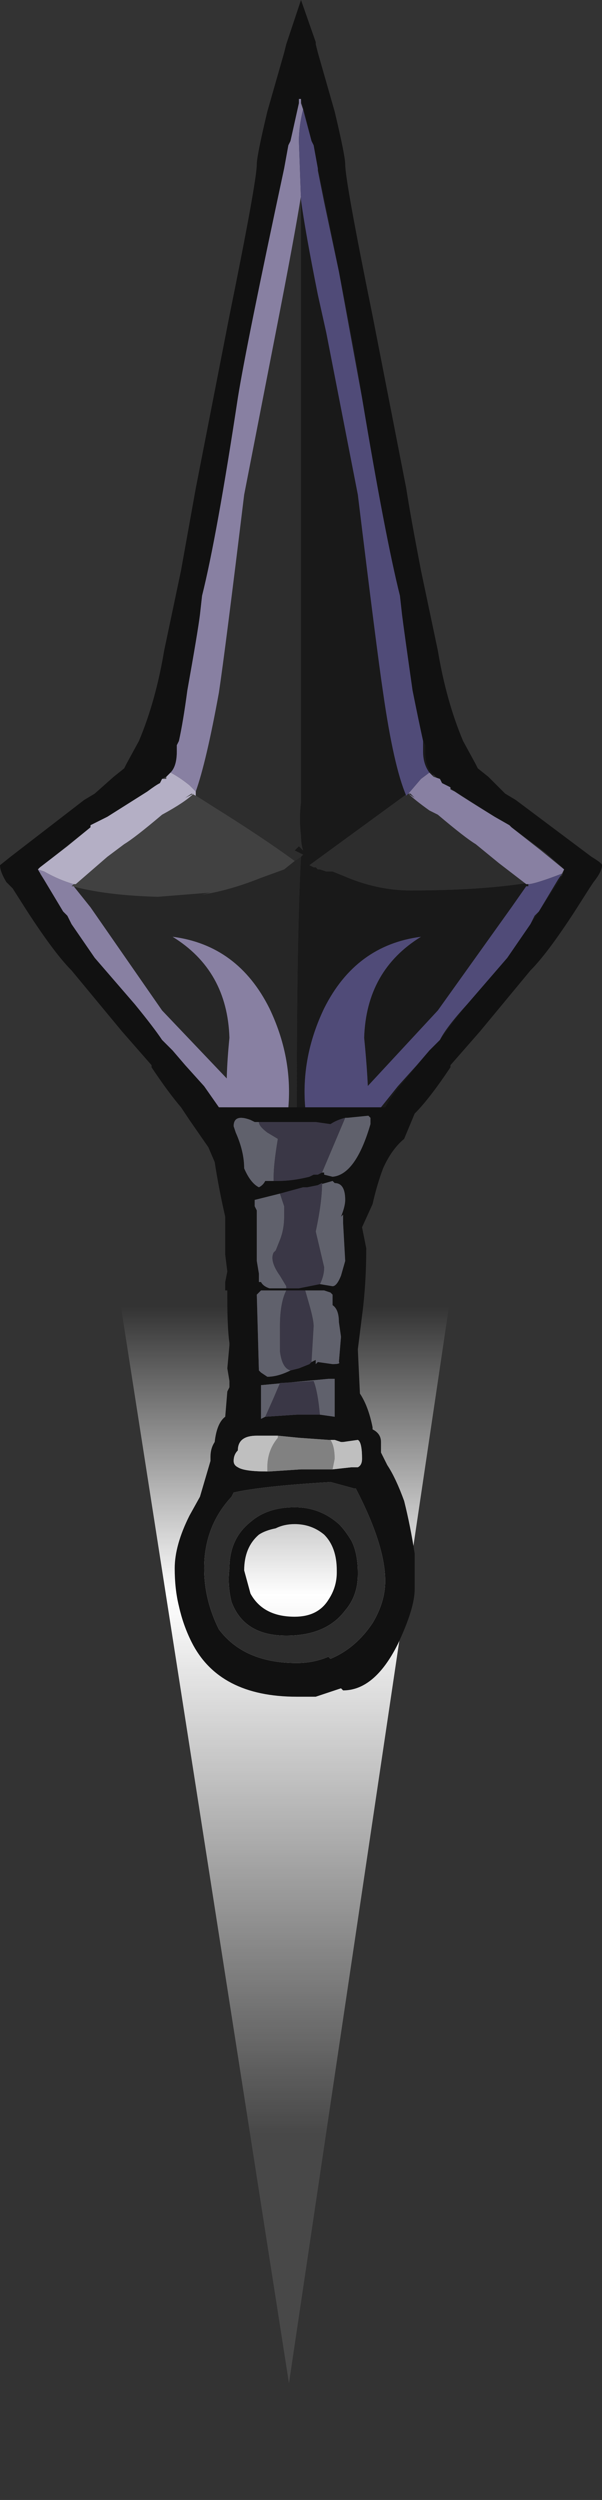 <?xml version="1.0" encoding="UTF-8" standalone="no"?>
<svg xmlns:ffdec="https://www.free-decompiler.com/flash" xmlns:xlink="http://www.w3.org/1999/xlink" ffdec:objectType="frame" height="415.65px" width="100.1px" xmlns="http://www.w3.org/2000/svg">
  <rect width="100%" height="100%" fill="#333333" stroke="none"/>
  <g transform="matrix(1.0, 0.0, 0.0, 1.0, 49.35, 171.7)">
    <use ffdec:characterId="740" height="40.35" transform="matrix(7.0, 0.0, 0.0, 7.0, -34.9, -57.9)" width="9.4" xlink:href="#shape0"/>
    <use ffdec:characterId="741" height="40.3" transform="matrix(7.0, 0.0, 0.0, 7.0, -49.35, -171.7)" width="14.3" xlink:href="#shape1"/>
    <use ffdec:characterId="743" height="25.55" transform="matrix(2.072, 0.0, 0.0, 0.67, -19.732, 161.801)" width="2.0" xlink:href="#shape2"/>
  </g>
  <defs>
    <g id="shape0" transform="matrix(1.0, 0.0, 0.0, 1.0, 4.7, 40.35)">
      <path d="M-4.7 -30.8 Q-0.2 -49.75 4.7 -30.95 L0.1 0.0 -4.7 -30.75 -4.7 -30.8" fill="url(#gradient0)" fill-rule="evenodd" stroke="none"/>
    </g>
    <linearGradient gradientTransform="matrix(0.0, -0.012, 0.025, 0.0, 1.1, -15.75)" gradientUnits="userSpaceOnUse" id="gradient0" spreadMethod="pad" x1="-819.2" x2="819.2">
      <stop offset="0.0" stop-color="#ffffff" stop-opacity="0.102"/>
      <stop offset="0.651" stop-color="#ffffff"/>
      <stop offset="1.0" stop-color="#ffffff" stop-opacity="0.0"/>
    </linearGradient>
    <g id="shape1" transform="matrix(1.0, 0.0, 0.0, 1.0, 7.05, 40.1)">
      <path d="M0.1 -40.1 L0.45 -39.1 0.45 -39.05 0.5 -38.85 0.9 -37.45 Q1.15 -36.4 1.15 -36.2 1.15 -35.8 1.8 -32.6 L2.6 -28.5 Q2.7 -27.85 2.95 -26.55 L3.35 -24.65 Q3.55 -23.45 3.95 -22.5 L4.25 -21.95 4.3 -21.85 4.55 -21.65 4.95 -21.25 5.2 -21.1 7.0 -19.75 Q7.25 -19.6 7.25 -19.55 7.25 -19.4 7.05 -19.15 L6.95 -19.0 6.6 -18.45 Q5.95 -17.45 5.55 -17.05 L4.35 -15.6 3.65 -14.8 3.65 -14.75 Q3.15 -14.0 2.8 -13.65 L2.55 -13.05 Q2.25 -12.8 2.05 -12.35 1.9 -11.95 1.8 -11.5 L1.55 -10.95 1.65 -10.45 Q1.65 -9.6 1.55 -8.85 L1.45 -8.05 1.5 -7.0 Q1.7 -6.7 1.8 -6.2 L1.8 -6.15 Q2.0 -6.05 2.0 -5.85 L2.0 -5.6 2.15 -5.3 Q2.35 -5.0 2.55 -4.45 2.7 -3.85 2.8 -3.2 L2.8 -2.35 Q2.8 -1.9 2.4 -1.05 1.85 0.05 1.1 0.05 L1.05 0.0 0.45 0.2 0.0 0.2 Q-1.85 0.2 -2.5 -1.1 -2.7 -1.5 -2.8 -1.95 -2.9 -2.35 -2.9 -2.85 -2.9 -3.4 -2.55 -4.1 L-2.3 -4.55 -2.05 -5.4 -2.05 -5.5 Q-2.05 -5.7 -1.95 -5.85 -1.9 -6.3 -1.7 -6.45 L-1.65 -7.05 -1.6 -7.15 -1.6 -7.3 -1.65 -7.6 -1.6 -8.15 -1.6 -8.2 Q-1.65 -8.55 -1.65 -9.25 L-1.65 -9.45 -1.7 -9.45 -1.7 -9.65 -1.65 -9.9 -1.7 -10.3 -1.7 -11.2 Q-1.85 -11.85 -1.95 -12.5 L-2.1 -12.85 -2.55 -13.5 -2.75 -13.8 Q-3.05 -14.15 -3.45 -14.75 L-3.45 -14.8 -4.15 -15.6 -5.35 -17.05 Q-5.75 -17.45 -6.4 -18.45 L-6.75 -19.0 -6.9 -19.15 Q-7.05 -19.4 -7.05 -19.55 L-6.8 -19.75 -5.05 -21.1 -4.8 -21.25 -4.35 -21.65 -4.1 -21.85 -4.05 -21.95 -3.75 -22.5 Q-3.35 -23.45 -3.15 -24.65 L-2.75 -26.55 -2.4 -28.5 -1.6 -32.6 Q-0.95 -35.8 -0.95 -36.2 -0.95 -36.4 -0.7 -37.45 L-0.3 -38.85 -0.25 -39.05 0.1 -40.1 M0.1 -37.75 L-0.15 -36.75 -0.2 -36.65 -0.3 -36.1 Q-1.2 -31.9 -1.4 -30.65 -1.9 -27.35 -2.25 -25.95 L-2.3 -25.5 Q-2.35 -25.1 -2.6 -23.7 -2.7 -22.95 -2.8 -22.5 L-2.85 -22.4 -2.85 -22.25 Q-2.85 -21.8 -3.1 -21.65 L-3.2 -21.6 -3.25 -21.5 Q-3.35 -21.45 -3.55 -21.3 L-4.5 -20.7 -4.9 -20.5 -4.9 -20.45 -6.15 -19.45 -6.0 -19.2 -5.55 -18.45 -5.45 -18.35 -5.35 -18.15 -4.8 -17.35 -3.85 -16.25 Q-3.4 -15.7 -3.2 -15.4 L-2.95 -15.15 -2.65 -14.8 -2.2 -14.3 -1.85 -13.8 -1.65 -13.8 -0.2 -13.8 0.0 -13.8 0.2 -13.8 1.7 -13.8 2.1 -13.8 Q2.2 -14.0 2.4 -14.25 L3.15 -15.15 3.4 -15.4 Q3.6 -15.7 4.05 -16.25 L5.0 -17.35 5.75 -18.45 6.3 -19.3 6.35 -19.45 6.3 -19.5 5.9 -19.85 5.1 -20.45 5.05 -20.5 4.7 -20.7 Q3.75 -21.3 3.45 -21.5 L3.4 -21.6 3.35 -21.6 3.25 -21.7 Q3.05 -21.85 3.05 -22.25 L3.05 -22.4 3.0 -22.5 Q2.9 -22.95 2.75 -23.7 2.55 -25.1 2.5 -25.5 L2.45 -25.95 Q2.1 -27.35 1.55 -30.65 1.4 -31.7 0.75 -34.9 L0.5 -36.1 0.4 -36.65 0.35 -36.75 0.1 -37.75 M0.6 -12.25 L0.65 -12.25 0.65 -12.2 0.85 -12.15 Q1.4 -12.2 1.75 -13.4 L1.75 -13.55 1.7 -13.6 1.2 -13.55 1.15 -13.55 Q0.95 -13.5 0.8 -13.4 L0.45 -13.45 -0.9 -13.45 -1.0 -13.45 -1.1 -13.5 Q-1.5 -13.65 -1.5 -13.35 L-1.45 -13.2 Q-1.25 -12.75 -1.25 -12.35 -1.1 -12.0 -0.9 -11.9 -0.8 -11.95 -0.75 -12.05 L-0.55 -12.05 -0.45 -12.05 Q-0.1 -12.05 0.3 -12.15 L0.4 -12.2 0.5 -12.2 0.6 -12.25 M0.55 -9.6 L0.85 -9.55 Q0.95 -9.55 1.05 -9.8 L1.15 -10.15 1.1 -11.05 1.1 -11.25 1.05 -11.2 Q1.15 -11.45 1.15 -11.6 1.15 -12.0 0.9 -12.0 L0.85 -12.05 0.5 -11.95 0.25 -11.9 0.15 -11.9 -0.4 -11.75 -1.0 -11.6 -1.0 -11.45 -0.95 -11.35 -0.95 -10.15 -0.9 -9.85 -0.9 -9.65 -0.85 -9.65 Q-0.8 -9.55 -0.65 -9.5 L-0.25 -9.5 0.05 -9.5 0.55 -9.6 M0.35 -7.75 L0.45 -7.8 0.45 -7.7 0.5 -7.75 0.85 -7.7 Q1.05 -7.7 1.0 -7.75 L1.05 -8.35 1.0 -8.7 Q1.0 -9.0 0.85 -9.1 L0.85 -9.35 0.8 -9.4 0.65 -9.45 0.2 -9.45 -0.25 -9.45 -0.85 -9.45 -0.95 -9.35 -0.9 -7.55 -0.85 -7.5 -0.7 -7.4 Q-0.45 -7.4 -0.15 -7.55 L0.05 -7.6 0.3 -7.7 0.35 -7.75 M0.55 -6.5 L0.9 -6.45 0.9 -7.35 0.75 -7.35 -0.85 -7.2 -0.85 -6.4 -0.75 -6.45 0.0 -6.5 0.55 -6.5 M0.85 -5.2 L1.3 -5.25 1.45 -5.25 Q1.55 -5.3 1.55 -5.45 1.55 -5.85 1.45 -5.9 L1.1 -5.85 1.05 -5.85 0.9 -5.9 0.8 -5.9 0.75 -5.9 0.05 -5.95 -0.45 -6.0 -0.95 -6.0 Q-1.4 -6.0 -1.4 -5.65 -1.5 -5.55 -1.5 -5.4 -1.5 -5.3 -1.4 -5.25 -1.25 -5.15 -0.7 -5.15 L-0.65 -5.15 0.1 -5.2 0.85 -5.2 M1.35 -4.75 L0.8 -4.9 Q-0.85 -4.8 -1.5 -4.65 L-1.55 -4.55 Q-2.2 -3.85 -2.2 -2.85 -2.2 -2.1 -1.85 -1.4 -1.25 -0.6 0.0 -0.6 0.4 -0.6 0.75 -0.75 L0.8 -0.7 Q1.4 -0.95 1.8 -1.55 2.1 -2.05 2.1 -2.55 2.1 -3.4 1.4 -4.75 L1.35 -4.75 M1.45 -2.7 Q1.45 -2.2 1.15 -1.85 0.7 -1.25 -0.25 -1.25 -1.25 -1.25 -1.55 -2.05 -1.65 -2.45 -1.6 -2.85 -1.6 -3.55 -1.1 -3.95 -0.7 -4.3 -0.05 -4.3 0.55 -4.3 1.0 -3.9 1.15 -3.75 1.3 -3.5 1.45 -3.2 1.45 -2.75 L1.45 -2.7 M0.95 -2.8 Q0.95 -3.35 0.65 -3.65 0.35 -3.9 -0.05 -3.9 -0.3 -3.9 -0.5 -3.8 -0.75 -3.75 -0.9 -3.65 -1.25 -3.35 -1.25 -2.8 L-1.1 -2.25 Q-0.8 -1.7 -0.05 -1.7 0.5 -1.7 0.75 -2.1 0.95 -2.4 0.95 -2.75 L0.95 -2.8" fill="#111111" fill-rule="evenodd" stroke="none"/>
      <path d="M0.8 -5.9 L0.9 -5.9 1.05 -5.85 1.1 -5.85 1.45 -5.9 Q1.55 -5.85 1.55 -5.45 1.55 -5.3 1.45 -5.25 L1.3 -5.25 0.85 -5.2 0.9 -5.45 Q0.9 -5.75 0.8 -5.9 M-0.7 -5.15 Q-1.25 -5.15 -1.4 -5.25 -1.5 -5.3 -1.5 -5.4 -1.5 -5.55 -1.4 -5.65 -1.4 -6.0 -0.95 -6.0 L-0.45 -6.0 -0.45 -5.95 Q-0.7 -5.65 -0.7 -5.25 L-0.7 -5.15" fill="#bfbfbf" fill-rule="evenodd" stroke="none"/>
      <path d="M0.85 -5.2 L0.1 -5.2 -0.65 -5.15 -0.7 -5.15 -0.7 -5.25 Q-0.7 -5.65 -0.45 -5.95 L-0.45 -6.0 0.05 -5.95 0.75 -5.9 0.8 -5.9 Q0.9 -5.75 0.9 -5.45 L0.85 -5.2" fill="#818181" fill-rule="evenodd" stroke="none"/>
      <path d="M0.1 -37.75 L0.35 -36.75 0.4 -36.65 0.5 -36.1 0.75 -34.9 Q1.4 -31.7 1.55 -30.65 2.1 -27.35 2.45 -25.95 L2.5 -25.5 Q2.55 -25.1 2.75 -23.7 2.9 -22.95 3.0 -22.5 L3.05 -22.4 3.05 -22.25 Q3.05 -21.85 3.25 -21.7 L2.9 -21.45 0.3 -19.55 0.4 -19.5 0.45 -19.5 0.5 -19.45 0.55 -19.45 0.7 -19.4 0.85 -19.4 1.1 -19.3 Q1.9 -18.95 2.7 -18.95 5.0 -18.95 6.3 -19.3 L5.75 -18.45 5.0 -17.35 4.05 -16.25 Q3.6 -15.7 3.4 -15.4 L3.15 -15.15 2.4 -14.25 Q2.2 -14.0 2.1 -13.8 L1.7 -13.8 Q1.7 -14.45 1.6 -15.45 1.65 -17.05 2.95 -17.85 1.4 -17.65 0.65 -16.15 0.1 -15.0 0.2 -13.8 L0.0 -13.8 Q0.0 -17.9 0.1 -19.75 L0.15 -19.8 -0.05 -19.9 0.05 -20.0 0.15 -19.9 Q0.1 -20.05 0.1 -20.25 0.05 -20.65 0.1 -21.05 0.1 -21.9 0.1 -22.35 L0.1 -37.75" fill="#191919" fill-rule="evenodd" stroke="none"/>
      <path d="M0.0 -13.8 L-0.2 -13.8 Q-0.1 -15.0 -0.65 -16.15 -1.4 -17.65 -2.95 -17.85 -1.65 -17.05 -1.6 -15.45 -1.7 -14.45 -1.65 -13.8 L-1.85 -13.8 -2.2 -14.3 -2.65 -14.8 -2.95 -15.15 -3.2 -15.4 Q-3.4 -15.7 -3.85 -16.25 L-4.8 -17.35 -5.35 -18.15 -5.45 -18.35 -5.55 -18.45 -6.0 -19.2 -6.1 -19.35 Q-5.2 -18.85 -3.3 -18.8 L-2.05 -18.9 -2.25 -18.85 Q-1.6 -18.95 -0.85 -19.25 L-0.3 -19.45 -0.05 -19.65 0.1 -19.75 Q0.0 -17.9 0.0 -13.8" fill="#262626" fill-rule="evenodd" stroke="none"/>
      <path d="M-3.1 -21.65 Q-2.85 -21.8 -2.85 -22.25 L-2.85 -22.4 -2.8 -22.5 Q-2.7 -22.95 -2.6 -23.7 -2.35 -25.1 -2.3 -25.5 L-2.25 -25.95 Q-1.9 -27.35 -1.4 -30.65 -1.2 -31.9 -0.3 -36.1 L-0.2 -36.65 -0.15 -36.75 0.1 -37.75 0.1 -22.35 Q0.1 -21.9 0.1 -21.05 0.05 -20.65 0.1 -20.25 0.1 -20.05 0.15 -19.9 L0.05 -20.0 -0.05 -19.9 0.15 -19.8 0.1 -19.75 -0.05 -19.65 Q-0.8 -20.2 -2.0 -20.95 L-3.1 -21.65 M3.25 -21.7 L3.35 -21.6 3.4 -21.6 3.45 -21.5 Q3.75 -21.3 4.7 -20.7 L5.05 -20.5 5.1 -20.45 5.9 -19.85 6.3 -19.5 6.35 -19.45 6.3 -19.3 Q5.0 -18.95 2.7 -18.95 1.9 -18.95 1.1 -19.3 L0.85 -19.4 0.7 -19.4 0.55 -19.45 0.5 -19.45 0.45 -19.5 0.4 -19.5 0.3 -19.55 2.9 -21.45 3.25 -21.7 M1.45 -2.7 L1.45 -2.75 Q1.45 -3.2 1.3 -3.5 1.15 -3.75 1.0 -3.9 0.55 -4.3 -0.05 -4.3 -0.7 -4.3 -1.1 -3.95 -1.6 -3.55 -1.6 -2.85 -1.65 -2.45 -1.55 -2.05 -1.25 -1.25 -0.25 -1.25 0.7 -1.25 1.15 -1.85 1.45 -2.2 1.45 -2.7 M1.35 -4.75 L1.4 -4.75 Q2.1 -3.4 2.1 -2.55 2.1 -2.05 1.8 -1.55 1.4 -0.95 0.8 -0.7 L0.75 -0.75 Q0.4 -0.6 0.0 -0.6 -1.25 -0.6 -1.85 -1.4 -2.2 -2.1 -2.2 -2.85 -2.2 -3.85 -1.55 -4.55 L-1.5 -4.65 Q-0.85 -4.8 0.8 -4.9 L1.35 -4.75" fill="#2d2d2d" fill-rule="evenodd" stroke="none"/>
      <path d="M1.15 -13.55 L1.2 -13.55 1.7 -13.6 1.75 -13.55 1.75 -13.4 Q1.4 -12.2 0.85 -12.15 L0.65 -12.2 0.65 -12.25 0.6 -12.25 1.15 -13.55 M-0.55 -12.05 L-0.75 -12.05 Q-0.8 -11.95 -0.9 -11.9 -1.1 -12.0 -1.25 -12.35 -1.25 -12.75 -1.45 -13.2 L-1.5 -13.35 Q-1.5 -13.65 -1.1 -13.5 L-1.0 -13.45 -0.9 -13.45 Q-0.9 -13.35 -0.7 -13.2 L-0.45 -13.05 Q-0.55 -12.45 -0.55 -12.15 L-0.55 -12.05 M0.5 -11.95 L0.85 -12.05 0.9 -12.0 Q1.15 -12.0 1.15 -11.6 1.15 -11.45 1.05 -11.2 L1.1 -11.25 1.1 -11.05 1.15 -10.15 1.05 -9.8 Q0.95 -9.55 0.85 -9.55 L0.55 -9.6 Q0.65 -9.8 0.65 -10.0 L0.45 -10.85 0.45 -10.85 Q0.6 -11.55 0.6 -12.0 L0.5 -11.95 M-0.25 -9.5 L-0.65 -9.5 Q-0.8 -9.55 -0.85 -9.65 L-0.9 -9.65 -0.9 -9.85 -0.95 -10.15 -0.95 -11.35 -1.0 -11.45 -1.0 -11.6 -0.4 -11.75 -0.3 -11.45 -0.3 -11.2 Q-0.3 -10.9 -0.4 -10.65 L-0.5 -10.4 -0.55 -10.35 Q-0.65 -10.15 -0.4 -9.8 L-0.25 -9.55 -0.25 -9.5 M0.35 -7.75 L0.4 -8.6 Q0.4 -8.75 0.3 -9.1 L0.2 -9.45 0.65 -9.45 0.8 -9.4 0.85 -9.35 0.85 -9.1 Q1.0 -9.0 1.0 -8.7 L1.05 -8.35 1.0 -7.75 Q1.05 -7.7 0.85 -7.7 L0.5 -7.75 0.45 -7.7 0.45 -7.8 0.35 -7.75 M-0.25 -9.45 Q-0.4 -9.15 -0.4 -8.6 L-0.4 -8.0 Q-0.35 -7.6 -0.15 -7.55 -0.45 -7.4 -0.7 -7.4 L-0.85 -7.5 -0.9 -7.55 -0.95 -9.35 -0.85 -9.45 -0.25 -9.45 M-0.75 -6.45 L-0.85 -6.4 -0.85 -7.2 0.75 -7.35 0.9 -7.35 0.9 -6.45 0.55 -6.5 Q0.5 -7.05 0.4 -7.3 L-0.4 -7.25 -0.55 -6.9 -0.75 -6.45" fill="#60616c" fill-rule="evenodd" stroke="none"/>
      <path d="M0.6 -12.25 L0.5 -12.2 0.4 -12.2 0.3 -12.15 Q-0.1 -12.05 -0.45 -12.05 L-0.55 -12.05 -0.55 -12.15 Q-0.55 -12.45 -0.45 -13.05 L-0.7 -13.2 Q-0.9 -13.35 -0.9 -13.45 L0.45 -13.45 0.8 -13.4 Q0.95 -13.5 1.15 -13.55 L0.6 -12.25 M0.55 -9.6 L0.05 -9.5 -0.25 -9.5 -0.25 -9.55 -0.4 -9.8 Q-0.65 -10.15 -0.55 -10.35 L-0.5 -10.4 -0.4 -10.65 Q-0.3 -10.9 -0.3 -11.2 L-0.3 -11.45 -0.4 -11.75 0.15 -11.9 0.25 -11.9 0.5 -11.95 0.6 -12.0 Q0.6 -11.55 0.45 -10.85 L0.45 -10.85 0.65 -10.0 Q0.65 -9.8 0.55 -9.6 M0.2 -9.45 L0.3 -9.1 Q0.4 -8.75 0.4 -8.6 L0.35 -7.75 0.3 -7.7 0.05 -7.6 -0.15 -7.55 Q-0.35 -7.6 -0.4 -8.0 L-0.4 -8.6 Q-0.4 -9.15 -0.25 -9.45 L0.2 -9.45 M-0.75 -6.45 L-0.55 -6.9 -0.4 -7.25 0.4 -7.3 Q0.5 -7.05 0.55 -6.5 L0.0 -6.5 -0.75 -6.45" fill="#3a3746" fill-rule="evenodd" stroke="none"/>
      <path d="M-6.0 -19.2 L-6.15 -19.45 -4.9 -20.45 -4.9 -20.5 -4.5 -20.7 -3.55 -21.3 Q-3.35 -21.45 -3.25 -21.5 L-3.2 -21.6 -3.1 -21.65 -2.0 -20.95 Q-0.8 -20.2 -0.05 -19.65 L-0.3 -19.45 -0.85 -19.25 Q-1.6 -18.95 -2.25 -18.85 L-2.05 -18.9 -3.3 -18.8 Q-5.2 -18.85 -6.1 -19.35 L-6.0 -19.2" fill="#414141" fill-rule="evenodd" stroke="none"/>
      <path d="M-0.2 -13.8 L-1.65 -13.8 Q-1.7 -14.45 -1.6 -15.45 -1.65 -17.05 -2.95 -17.85 -1.4 -17.65 -0.65 -16.15 -0.1 -15.0 -0.2 -13.8" fill="#8880a2" fill-rule="evenodd" stroke="none"/>
      <path d="M1.7 -13.8 L0.2 -13.8 Q0.1 -15.0 0.65 -16.15 1.4 -17.65 2.95 -17.85 1.65 -17.05 1.6 -15.45 1.7 -14.45 1.7 -13.8" fill="#504b78" fill-rule="evenodd" stroke="none"/>
      <path d="M-2.4 -21.3 L-2.4 -21.2 -2.5 -21.25 -2.65 -21.15 -2.45 -21.25 Q-2.65 -21.05 -3.2 -20.75 -3.85 -20.2 -4.1 -20.05 L-4.5 -19.75 -5.25 -19.1 -5.3 -19.1 Q-5.65 -19.2 -6.0 -19.4 L-6.15 -19.45 -6.1 -19.5 -5.45 -20.0 -4.9 -20.45 -4.9 -20.5 -4.5 -20.7 -3.55 -21.3 Q-3.35 -21.45 -3.25 -21.5 L-3.2 -21.6 -3.1 -21.6 -3.1 -21.65 -3.0 -21.75 Q-2.8 -21.65 -2.55 -21.45 L-2.4 -21.3" fill="#b4afc5" fill-rule="evenodd" stroke="none"/>
      <path d="M-3.0 -21.75 Q-2.85 -21.9 -2.85 -22.25 L-2.85 -22.4 -2.8 -22.5 Q-2.7 -22.95 -2.6 -23.7 -2.35 -25.1 -2.3 -25.5 L-2.25 -25.95 Q-1.9 -27.35 -1.4 -30.65 -1.2 -31.9 -0.3 -36.1 L-0.2 -36.65 -0.15 -36.75 0.05 -37.65 0.05 -37.75 0.1 -37.75 0.1 -37.65 0.15 -37.5 Q0.05 -37.1 0.05 -36.75 L0.1 -35.35 0.1 -35.45 Q-0.05 -34.5 -0.5 -32.2 L-1.25 -28.35 Q-1.7 -24.65 -1.85 -23.65 -2.15 -22.0 -2.4 -21.3 L-2.55 -21.45 Q-2.8 -21.65 -3.0 -21.75 M3.15 -21.75 L3.25 -21.65 3.4 -21.6 3.45 -21.5 3.65 -21.4 3.65 -21.35 3.75 -21.3 Q4.05 -21.1 4.7 -20.7 L5.05 -20.5 5.1 -20.45 5.8 -19.9 6.35 -19.45 6.3 -19.35 Q5.65 -19.1 5.5 -19.1 L5.45 -19.1 4.8 -19.6 4.25 -20.05 Q4.0 -20.2 3.35 -20.75 L3.15 -20.85 Q2.8 -21.1 2.65 -21.25 L2.8 -21.15 2.7 -21.25 2.65 -21.25 2.95 -21.6 3.15 -21.75 M-5.3 -19.1 L-5.35 -19.05 -5.3 -19.05 -4.9 -18.55 -3.2 -16.1 -1.25 -14.05 -1.05 -13.8 -1.85 -13.8 -2.2 -14.3 -2.65 -14.8 -2.95 -15.15 -3.2 -15.4 Q-3.4 -15.7 -3.85 -16.25 L-4.8 -17.35 -5.35 -18.15 -5.45 -18.35 -5.55 -18.45 -6.15 -19.45 -6.1 -19.5 -6.15 -19.45 -6.0 -19.4 Q-5.65 -19.2 -5.3 -19.1" fill="#8880a2" fill-rule="evenodd" stroke="none"/>
      <path d="M0.15 -37.5 L0.35 -36.75 0.4 -36.65 0.5 -36.1 0.5 -36.05 0.65 -35.3 1.0 -33.65 1.55 -30.65 Q2.1 -27.35 2.45 -25.95 L2.5 -25.5 Q2.55 -25.1 2.75 -23.7 2.9 -22.95 3.0 -22.5 L3.0 -22.25 Q3.0 -21.95 3.15 -21.75 L2.95 -21.6 2.65 -21.25 2.6 -21.2 Q2.3 -21.9 2.05 -23.65 1.9 -24.65 1.45 -28.35 L0.7 -32.2 0.5 -33.1 Q0.2 -34.6 0.1 -35.35 L0.05 -36.75 Q0.05 -37.1 0.15 -37.5 M6.3 -19.35 L6.2 -19.2 5.75 -18.45 5.65 -18.35 5.55 -18.15 5.0 -17.35 4.05 -16.25 Q3.55 -15.7 3.4 -15.4 L3.15 -15.15 2.85 -14.8 2.4 -14.3 2.0 -13.8 1.2 -13.8 1.45 -14.05 3.35 -16.1 5.1 -18.55 5.45 -19.05 5.5 -19.05 5.5 -19.1 Q5.65 -19.1 6.3 -19.35" fill="#504b78" fill-rule="evenodd" stroke="none"/>
    </g>
    <g id="shape2" transform="matrix(1.0, 0.0, 0.0, 1.0, 1.15, 25.75)">
      <path d="M0.85 -12.95 Q0.85 -7.7 0.55 -4.0 0.25 -0.2 -0.15 -0.2 -0.55 -0.2 -0.85 -4.0 -1.15 -7.7 -1.15 -12.95 -1.15 -18.25 -0.85 -22.0 -0.55 -25.75 -0.15 -25.75 0.25 -25.75 0.55 -22.0 0.85 -18.25 0.85 -12.95" fill="#ffffff" fill-opacity="0.0" fill-rule="evenodd" stroke="none"/>
    </g>
  </defs>
</svg>
